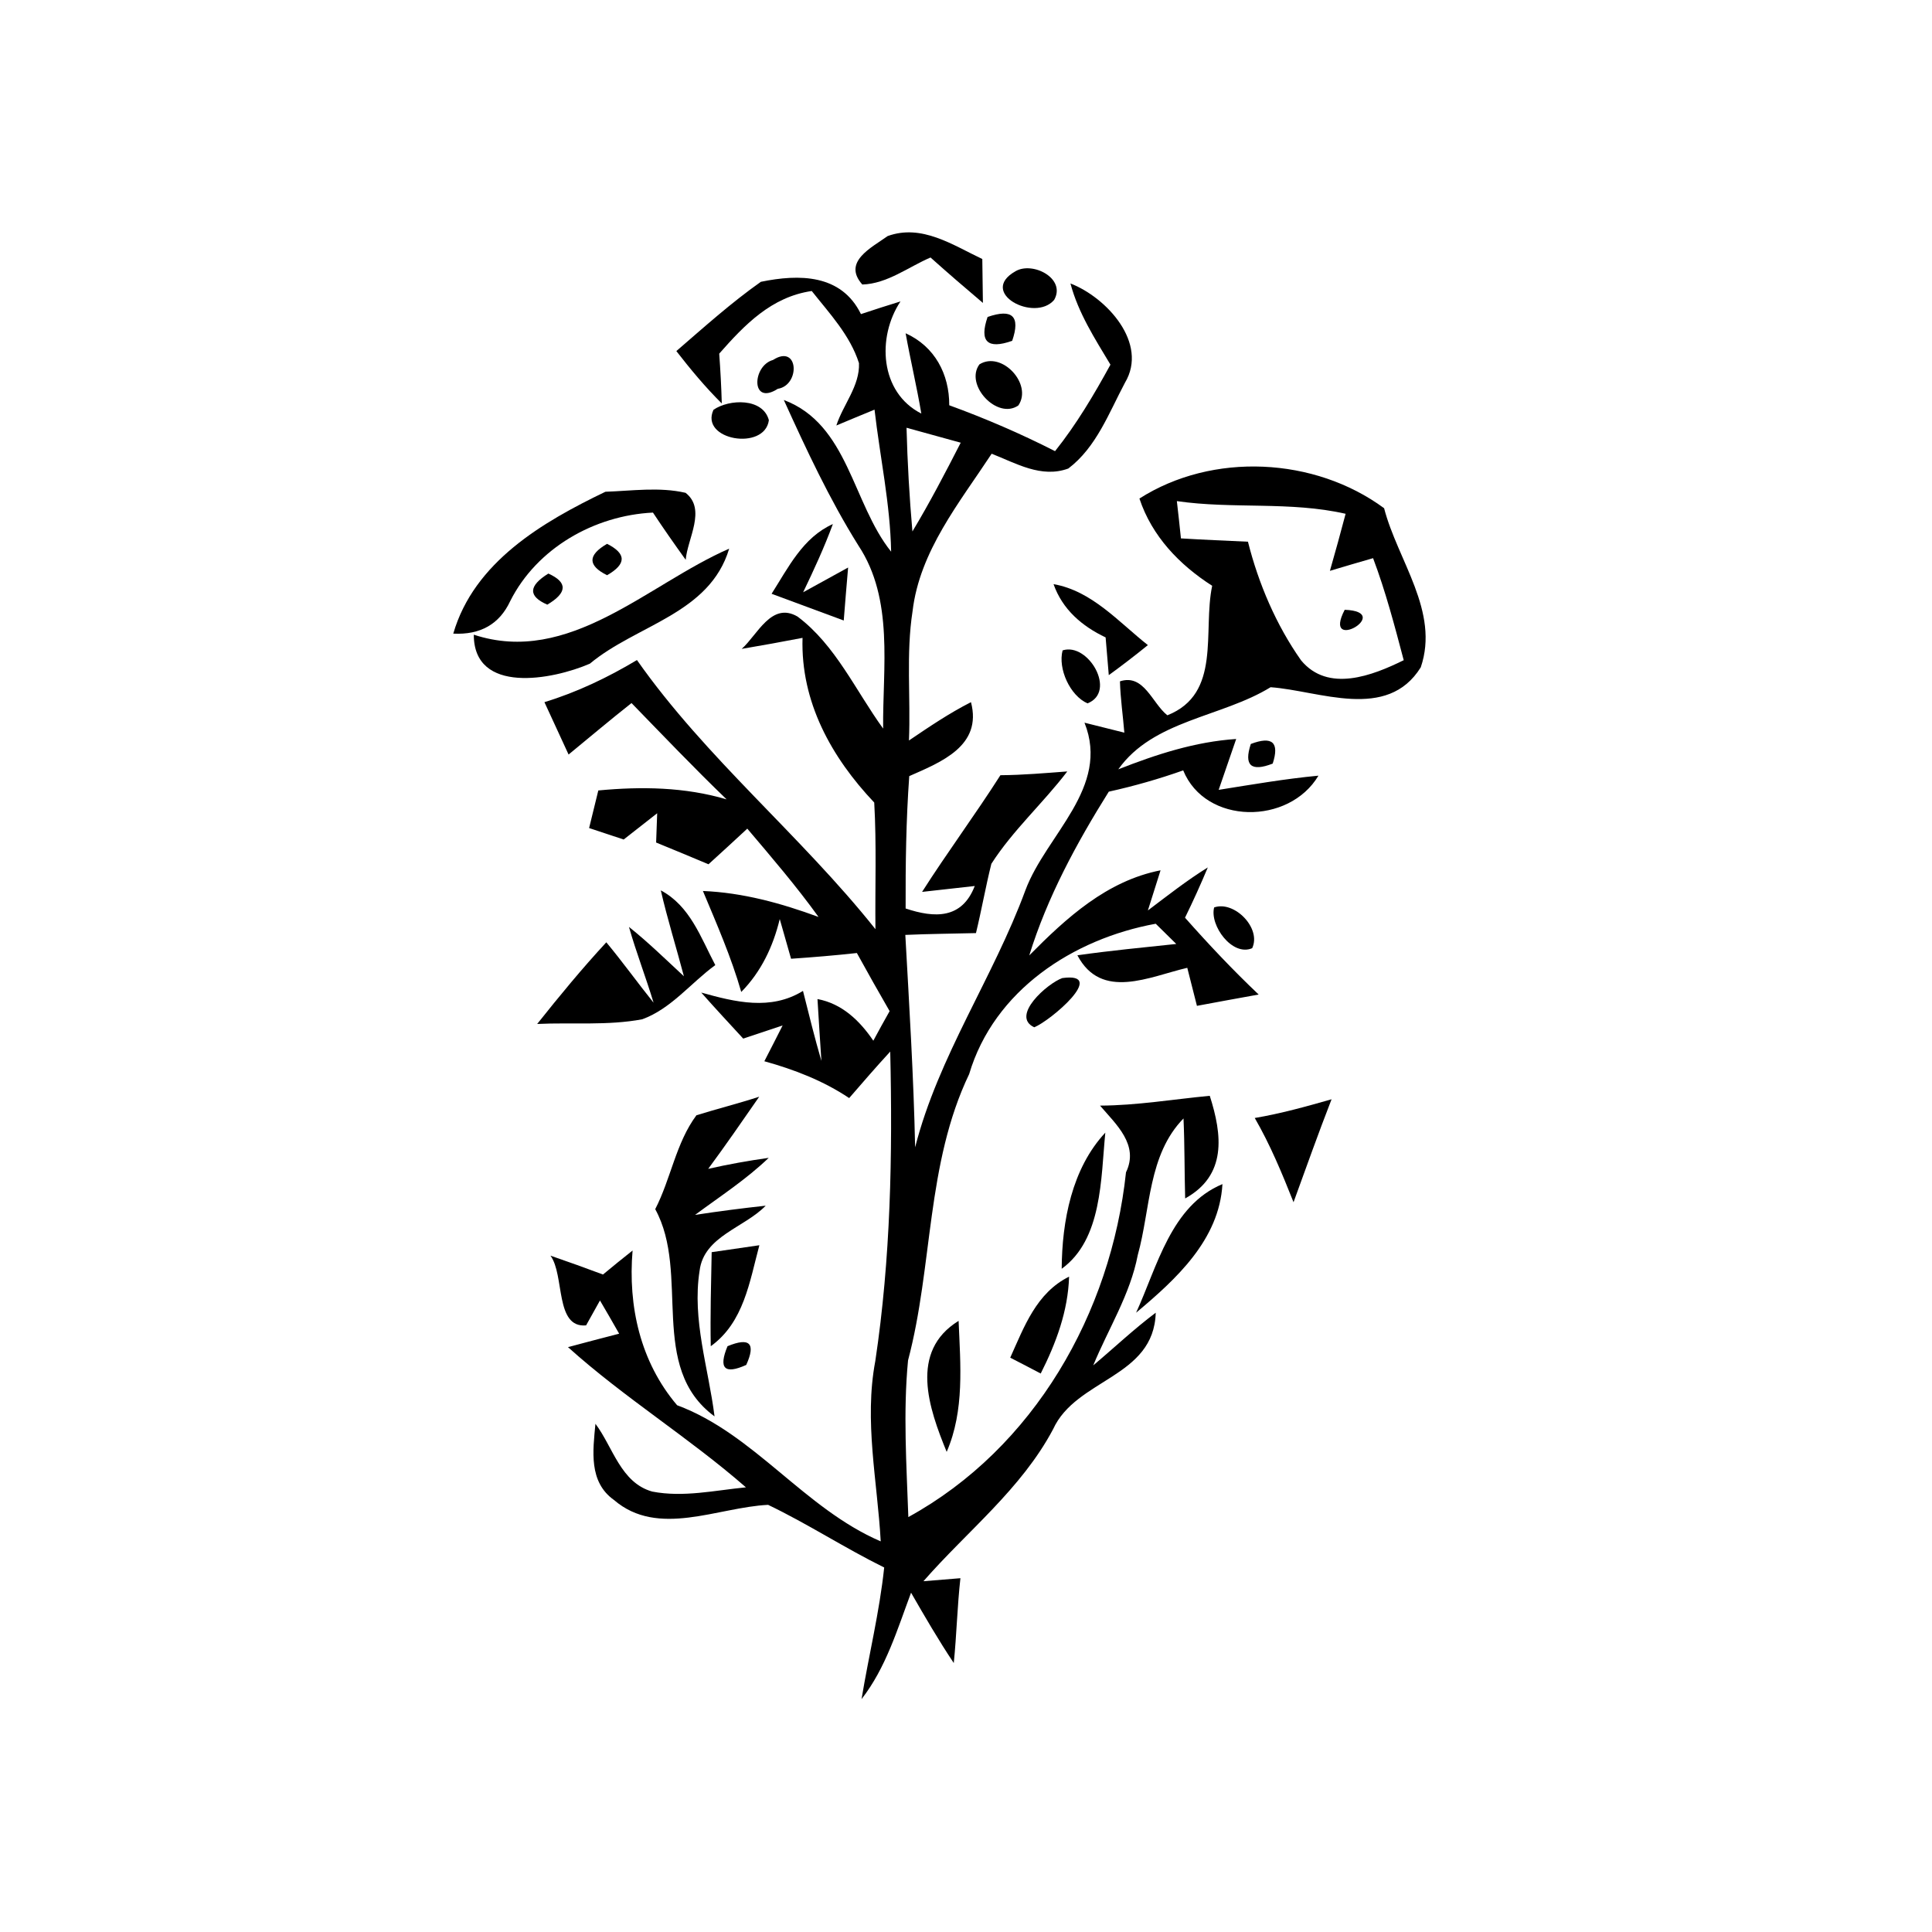 <?xml version="1.0" encoding="UTF-8" ?>
<!DOCTYPE svg PUBLIC "-//W3C//DTD SVG 1.1//EN" "http://www.w3.org/Graphics/SVG/1.1/DTD/svg11.dtd">
<svg width="128pt" height="128pt" viewBox="0 0 128 128" version="1.1" xmlns="http://www.w3.org/2000/svg">
<g id="#000000ff">
<path fill="#000000" opacity="1.00" d=" M 58.81 15.64 C 61.07 14.82 63.13 16.24 65.08 17.16 C 65.09 17.89 65.11 19.34 65.12 20.07 C 63.95 19.08 62.79 18.08 61.65 17.06 C 60.18 17.69 58.78 18.80 57.13 18.85 C 55.80 17.35 57.72 16.42 58.81 15.64 Z" />
<path fill="#000000" opacity="1.00" d=" M 50.41 18.67 C 52.94 18.15 55.74 18.15 57.04 20.81 C 57.91 20.52 58.78 20.24 59.66 19.97 C 58.09 22.33 58.28 26.00 61.04 27.40 C 60.74 25.62 60.32 23.86 60.00 22.08 C 61.93 22.95 62.90 24.79 62.89 26.85 C 65.28 27.72 67.62 28.73 69.90 29.89 C 71.32 28.11 72.48 26.15 73.57 24.16 C 72.54 22.44 71.44 20.74 70.92 18.78 C 73.32 19.71 76.10 22.74 74.53 25.36 C 73.47 27.35 72.64 29.63 70.78 31.04 C 68.99 31.70 67.31 30.69 65.70 30.06 C 63.57 33.30 60.93 36.51 60.46 40.49 C 60.02 43.33 60.34 46.21 60.22 49.06 C 61.55 48.16 62.89 47.25 64.33 46.52 C 65.09 49.42 62.35 50.49 60.24 51.42 C 60.03 54.34 59.99 57.26 60.00 60.19 C 61.92 60.83 63.73 60.90 64.58 58.70 C 63.71 58.80 61.96 58.99 61.09 59.09 C 62.76 56.47 64.61 53.98 66.28 51.36 C 67.76 51.35 69.23 51.22 70.71 51.11 C 69.11 53.21 67.11 55.00 65.68 57.23 C 65.30 58.75 65.03 60.30 64.66 61.82 C 63.10 61.86 61.54 61.87 59.98 61.94 C 60.24 66.63 60.53 71.31 60.63 76.01 C 62.18 69.95 65.80 64.79 67.94 58.97 C 69.32 55.29 73.57 52.19 71.85 47.88 C 72.73 48.10 73.61 48.32 74.49 48.54 C 74.40 47.41 74.23 46.28 74.20 45.14 C 75.79 44.62 76.33 46.59 77.34 47.39 C 80.95 45.96 79.67 41.84 80.31 38.81 C 78.14 37.42 76.32 35.53 75.49 33.03 C 80.33 29.94 87.10 30.28 91.70 33.67 C 92.60 37.14 95.39 40.51 94.13 44.21 C 91.90 47.80 87.41 45.76 84.18 45.53 C 80.92 47.53 76.41 47.70 74.09 50.97 C 76.61 49.98 79.18 49.14 81.90 48.96 C 81.51 50.08 81.13 51.20 80.74 52.33 C 82.94 51.98 85.13 51.60 87.35 51.39 C 85.40 54.67 79.87 54.66 78.39 51.04 C 76.78 51.61 75.13 52.08 73.46 52.45 C 71.32 55.87 69.39 59.43 68.19 63.30 C 70.65 60.81 73.33 58.36 76.89 57.66 C 76.68 58.33 76.26 59.65 76.05 60.32 C 77.35 59.34 78.63 58.33 80.02 57.47 C 79.55 58.59 79.05 59.70 78.51 60.80 C 80.07 62.56 81.68 64.27 83.39 65.89 C 82.03 66.14 80.66 66.38 79.30 66.64 C 79.14 66.01 78.82 64.75 78.66 64.12 C 76.16 64.70 72.97 66.31 71.38 63.29 C 73.56 62.98 75.75 62.77 77.93 62.54 C 77.59 62.21 76.91 61.53 76.57 61.20 C 71.10 62.20 65.86 65.61 64.21 71.16 C 61.35 77.13 61.82 83.86 60.16 90.13 C 59.83 93.58 60.06 97.05 60.18 100.51 C 68.52 95.93 73.61 86.98 74.60 77.67 C 75.48 75.85 73.95 74.50 72.88 73.25 C 75.32 73.24 77.72 72.83 80.15 72.60 C 80.98 75.19 81.29 77.87 78.52 79.40 C 78.47 77.63 78.49 75.87 78.41 74.10 C 76.05 76.52 76.23 80.10 75.38 83.15 C 74.88 85.76 73.43 88.03 72.43 90.46 C 73.81 89.30 75.13 88.05 76.57 86.97 C 76.45 91.29 71.30 91.33 69.77 94.69 C 67.66 98.66 64.09 101.43 61.18 104.76 C 61.80 104.71 63.02 104.61 63.63 104.56 C 63.42 106.43 63.38 108.31 63.19 110.18 C 62.18 108.67 61.27 107.10 60.36 105.52 C 59.45 107.95 58.70 110.49 57.08 112.57 C 57.56 109.66 58.27 106.79 58.58 103.85 C 55.96 102.56 53.52 100.96 50.89 99.70 C 47.55 99.86 43.60 101.89 40.68 99.38 C 38.99 98.18 39.28 96.12 39.45 94.33 C 40.61 95.87 41.12 98.23 43.21 98.82 C 45.27 99.22 47.36 98.74 49.42 98.54 C 45.64 95.24 41.35 92.60 37.63 89.25 C 38.48 89.02 40.17 88.58 41.02 88.36 C 40.60 87.62 40.18 86.89 39.75 86.16 C 39.52 86.57 39.06 87.39 38.83 87.81 C 36.75 88.00 37.42 84.48 36.47 83.19 C 37.63 83.59 38.80 84.01 39.95 84.44 C 40.60 83.90 41.25 83.37 41.91 82.85 C 41.60 86.54 42.42 90.23 44.86 93.10 C 49.97 95.00 53.28 99.94 58.35 102.12 C 58.13 98.14 57.24 94.15 57.99 90.18 C 59.01 83.39 59.14 76.53 58.98 69.67 C 58.05 70.68 57.16 71.71 56.26 72.75 C 54.54 71.60 52.62 70.86 50.64 70.31 C 50.95 69.72 51.55 68.53 51.85 67.94 C 50.98 68.23 50.11 68.52 49.24 68.81 C 48.31 67.80 47.37 66.79 46.46 65.76 C 48.71 66.39 51.06 66.97 53.20 65.65 C 53.59 67.20 53.97 68.75 54.42 70.29 C 54.33 68.92 54.24 67.55 54.16 66.19 C 55.78 66.49 56.96 67.62 57.86 68.95 C 58.21 68.30 58.57 67.64 58.94 66.99 C 58.20 65.71 57.48 64.43 56.77 63.14 C 55.32 63.30 53.86 63.42 52.41 63.52 C 52.16 62.64 51.91 61.77 51.66 60.89 C 51.22 62.71 50.43 64.38 49.11 65.72 C 48.45 63.42 47.49 61.23 46.57 59.03 C 49.22 59.14 51.75 59.84 54.23 60.75 C 52.76 58.71 51.13 56.81 49.51 54.90 C 48.66 55.69 47.80 56.48 46.94 57.26 C 45.79 56.78 44.63 56.29 43.47 55.82 C 43.49 55.34 43.52 54.37 43.54 53.88 C 42.80 54.46 42.06 55.04 41.32 55.62 C 40.75 55.43 39.60 55.05 39.03 54.86 C 39.18 54.23 39.49 52.99 39.64 52.37 C 42.49 52.10 45.37 52.14 48.14 52.96 C 45.99 50.89 43.92 48.72 41.84 46.58 C 40.43 47.69 39.06 48.85 37.67 49.99 C 37.13 48.83 36.61 47.68 36.07 46.52 C 38.23 45.86 40.26 44.89 42.20 43.73 C 46.77 50.24 53.05 55.34 58.00 61.56 C 57.97 58.76 58.08 55.96 57.92 53.17 C 55.08 50.17 53.04 46.50 53.17 42.26 C 51.83 42.52 50.49 42.76 49.14 42.99 C 50.18 42.07 51.11 39.84 52.84 40.85 C 55.36 42.74 56.69 45.76 58.51 48.27 C 58.47 44.22 59.24 39.72 56.87 36.14 C 54.95 33.07 53.42 29.78 51.93 26.50 C 56.21 28.11 56.46 33.33 59.04 36.55 C 58.98 33.38 58.30 30.27 57.94 27.14 C 57.31 27.40 56.04 27.92 55.41 28.19 C 55.86 26.80 56.97 25.57 56.91 24.06 C 56.32 22.21 54.96 20.77 53.78 19.28 C 51.11 19.67 49.34 21.51 47.65 23.43 C 47.73 24.53 47.79 25.63 47.82 26.73 C 46.73 25.65 45.75 24.47 44.81 23.26 C 46.64 21.68 48.44 20.06 50.41 18.67 M 60.06 28.34 C 60.12 30.64 60.25 32.93 60.45 35.21 C 61.60 33.30 62.63 31.32 63.65 29.33 C 62.45 29.00 61.26 28.67 60.06 28.34 M 77.97 33.20 C 78.04 33.81 78.18 35.05 78.24 35.67 C 79.72 35.76 81.20 35.82 82.68 35.89 C 83.38 38.67 84.55 41.41 86.20 43.75 C 87.99 45.91 90.93 44.76 93.00 43.74 C 92.40 41.47 91.80 39.18 90.97 36.98 C 90.01 37.25 89.06 37.54 88.11 37.82 C 88.47 36.56 88.82 35.30 89.15 34.04 C 85.47 33.20 81.68 33.74 77.97 33.20 M 82.26 44.26 C 82.86 44.79 82.86 44.79 82.26 44.26 M 57.16 49.20 C 57.77 49.82 57.77 49.82 57.16 49.20 Z" />
<path fill="#000000" opacity="1.00" d=" M 67.28 17.97 C 68.42 17.30 70.65 18.45 69.84 19.87 C 68.55 21.38 64.77 19.39 67.28 17.97 Z" />
<path fill="#000000" opacity="1.00" d=" M 61.33 19.26 C 61.95 19.88 61.95 19.88 61.33 19.26 Z" />
<path fill="#000000" opacity="1.00" d=" M 65.43 21.00 C 67.07 20.43 67.62 20.95 67.06 22.58 C 65.42 23.16 64.87 22.63 65.43 21.00 Z" />
<path fill="#000000" opacity="1.00" d=" M 69.24 23.29 C 69.85 23.91 69.85 23.91 69.24 23.29 Z" />
<path fill="#000000" opacity="1.00" d=" M 51.21 23.85 C 52.92 22.75 53.04 25.52 51.53 25.76 C 49.73 26.92 49.83 24.23 51.21 23.85 Z" />
<path fill="#000000" opacity="1.00" d=" M 64.89 24.14 C 66.36 23.22 68.43 25.45 67.47 26.86 C 66.07 27.84 63.89 25.49 64.89 24.14 Z" />
<path fill="#000000" opacity="1.00" d=" M 71.20 24.12 C 71.84 24.76 71.84 24.76 71.20 24.12 Z" />
<path fill="#000000" opacity="1.00" d=" M 47.27 27.15 C 48.31 26.43 50.55 26.35 50.94 27.84 C 50.66 29.90 46.34 29.16 47.27 27.15 Z" />
<path fill="#000000" opacity="1.00" d=" M 40.11 32.58 C 41.87 32.52 43.68 32.25 45.42 32.65 C 46.82 33.74 45.54 35.70 45.43 37.09 C 44.69 36.06 43.96 35.02 43.26 33.96 C 39.38 34.15 35.57 36.31 33.80 39.83 C 33.09 41.35 31.83 42.07 30.03 41.98 C 31.41 37.23 35.95 34.58 40.11 32.58 Z" />
<path fill="#000000" opacity="1.00" d=" M 51.12 39.34 C 52.23 37.60 53.19 35.61 55.18 34.72 C 54.61 36.27 53.92 37.76 53.21 39.24 C 54.20 38.69 55.20 38.15 56.19 37.60 C 56.11 38.48 55.97 40.23 55.90 41.11 C 54.30 40.52 52.71 39.93 51.12 39.34 Z" />
<path fill="#000000" opacity="1.00" d=" M 40.22 36.03 C 41.51 36.68 41.51 37.37 40.22 38.11 C 38.93 37.47 38.93 36.78 40.22 36.03 Z" />
<path fill="#000000" opacity="1.00" d=" M 31.39 42.05 C 37.71 44.13 42.90 38.71 48.31 36.35 C 47.01 40.68 42.19 41.38 39.08 43.97 C 36.61 45.04 31.39 46.03 31.39 42.05 Z" />
<path fill="#000000" opacity="1.00" d=" M 36.33 38.00 C 37.62 38.58 37.59 39.27 36.26 40.06 C 34.98 39.50 35.01 38.82 36.33 38.00 Z" />
<path fill="#000000" opacity="1.00" d=" M 69.80 38.70 C 72.35 39.15 74.11 41.21 76.05 42.74 C 75.20 43.43 74.34 44.09 73.46 44.73 C 73.41 44.11 73.30 42.85 73.25 42.23 C 71.69 41.49 70.39 40.38 69.80 38.70 Z" />
<path fill="#000000" opacity="1.00" d=" M 89.09 40.40 C 92.43 40.53 87.55 43.36 89.09 40.40 Z" />
<path fill="#000000" opacity="1.00" d=" M 70.40 43.09 C 72.10 42.54 74.01 45.83 72.05 46.60 C 70.89 46.09 70.08 44.30 70.40 43.09 Z" />
<path fill="#000000" opacity="1.00" d=" M 67.29 49.20 C 67.93 49.83 67.93 49.83 67.29 49.20 Z" />
<path fill="#000000" opacity="1.00" d=" M 82.87 49.29 C 84.29 48.75 84.78 49.18 84.32 50.59 C 82.88 51.15 82.40 50.71 82.87 49.29 Z" />
<path fill="#000000" opacity="1.00" d=" M 88.26 52.20 C 88.90 52.83 88.90 52.83 88.26 52.20 Z" />
<path fill="#000000" opacity="1.00" d=" M 43.78 58.99 C 45.72 60.02 46.43 62.12 47.39 63.94 C 45.77 65.12 44.47 66.83 42.55 67.53 C 40.26 67.96 37.91 67.73 35.59 67.84 C 37.06 65.99 38.57 64.16 40.17 62.43 C 41.25 63.73 42.24 65.11 43.30 66.43 C 42.79 64.74 42.15 63.10 41.67 61.41 C 42.95 62.43 44.11 63.57 45.31 64.68 C 44.81 62.78 44.22 60.90 43.78 58.99 Z" />
<path fill="#000000" opacity="1.00" d=" M 80.44 60.12 C 81.77 59.65 83.59 61.49 82.96 62.82 C 81.64 63.39 80.13 61.31 80.44 60.12 Z" />
<path fill="#000000" opacity="1.00" d=" M 70.38 64.80 C 73.43 64.38 69.57 67.65 68.52 68.06 C 66.93 67.32 69.39 65.15 70.38 64.80 Z" />
<path fill="#000000" opacity="1.00" d=" M 46.14 73.89 C 47.52 73.46 48.92 73.11 50.30 72.66 C 49.19 74.26 48.08 75.87 46.92 77.44 C 48.24 77.14 49.58 76.90 50.93 76.71 C 49.44 78.14 47.71 79.26 46.05 80.49 C 47.61 80.25 49.17 80.05 50.73 79.88 C 49.32 81.34 46.63 81.90 46.35 84.19 C 45.84 87.44 46.94 90.64 47.34 93.84 C 42.90 90.58 45.76 84.39 43.41 80.11 C 44.45 78.09 44.78 75.72 46.14 73.89 Z" />
<path fill="#000000" opacity="1.00" d=" M 83.13 74.07 C 84.85 73.78 86.54 73.31 88.22 72.83 C 87.34 75.09 86.53 77.37 85.70 79.65 C 84.94 77.74 84.16 75.85 83.13 74.07 Z" />
<path fill="#000000" opacity="1.00" d=" M 70.34 84.06 C 70.36 80.91 71.01 77.42 73.23 75.04 C 72.93 78.08 73.03 82.11 70.34 84.06 Z" />
<path fill="#000000" opacity="1.00" d=" M 75.27 86.97 C 76.67 83.92 77.58 79.87 80.99 78.45 C 80.78 82.14 77.92 84.75 75.27 86.97 Z" />
<path fill="#000000" opacity="1.00" d=" M 47.15 82.96 C 47.94 82.84 49.52 82.62 50.31 82.50 C 49.66 84.92 49.28 87.61 47.09 89.19 C 47.05 87.11 47.11 85.04 47.15 82.96 Z" />
<path fill="#000000" opacity="1.00" d=" M 66.93 89.95 C 67.86 87.89 68.66 85.66 70.83 84.58 C 70.76 86.86 69.97 88.98 68.95 91.00 C 68.45 90.73 67.43 90.21 66.93 89.95 Z" />
<path fill="#000000" opacity="1.00" d=" M 62.72 96.19 C 61.54 93.31 60.22 89.54 63.51 87.51 C 63.63 90.42 63.91 93.44 62.72 96.19 Z" />
<path fill="#000000" opacity="1.00" d=" M 48.20 89.19 C 49.67 88.58 50.09 89.00 49.44 90.43 C 48.00 91.08 47.59 90.66 48.20 89.19 Z" />
</g>
</svg>
